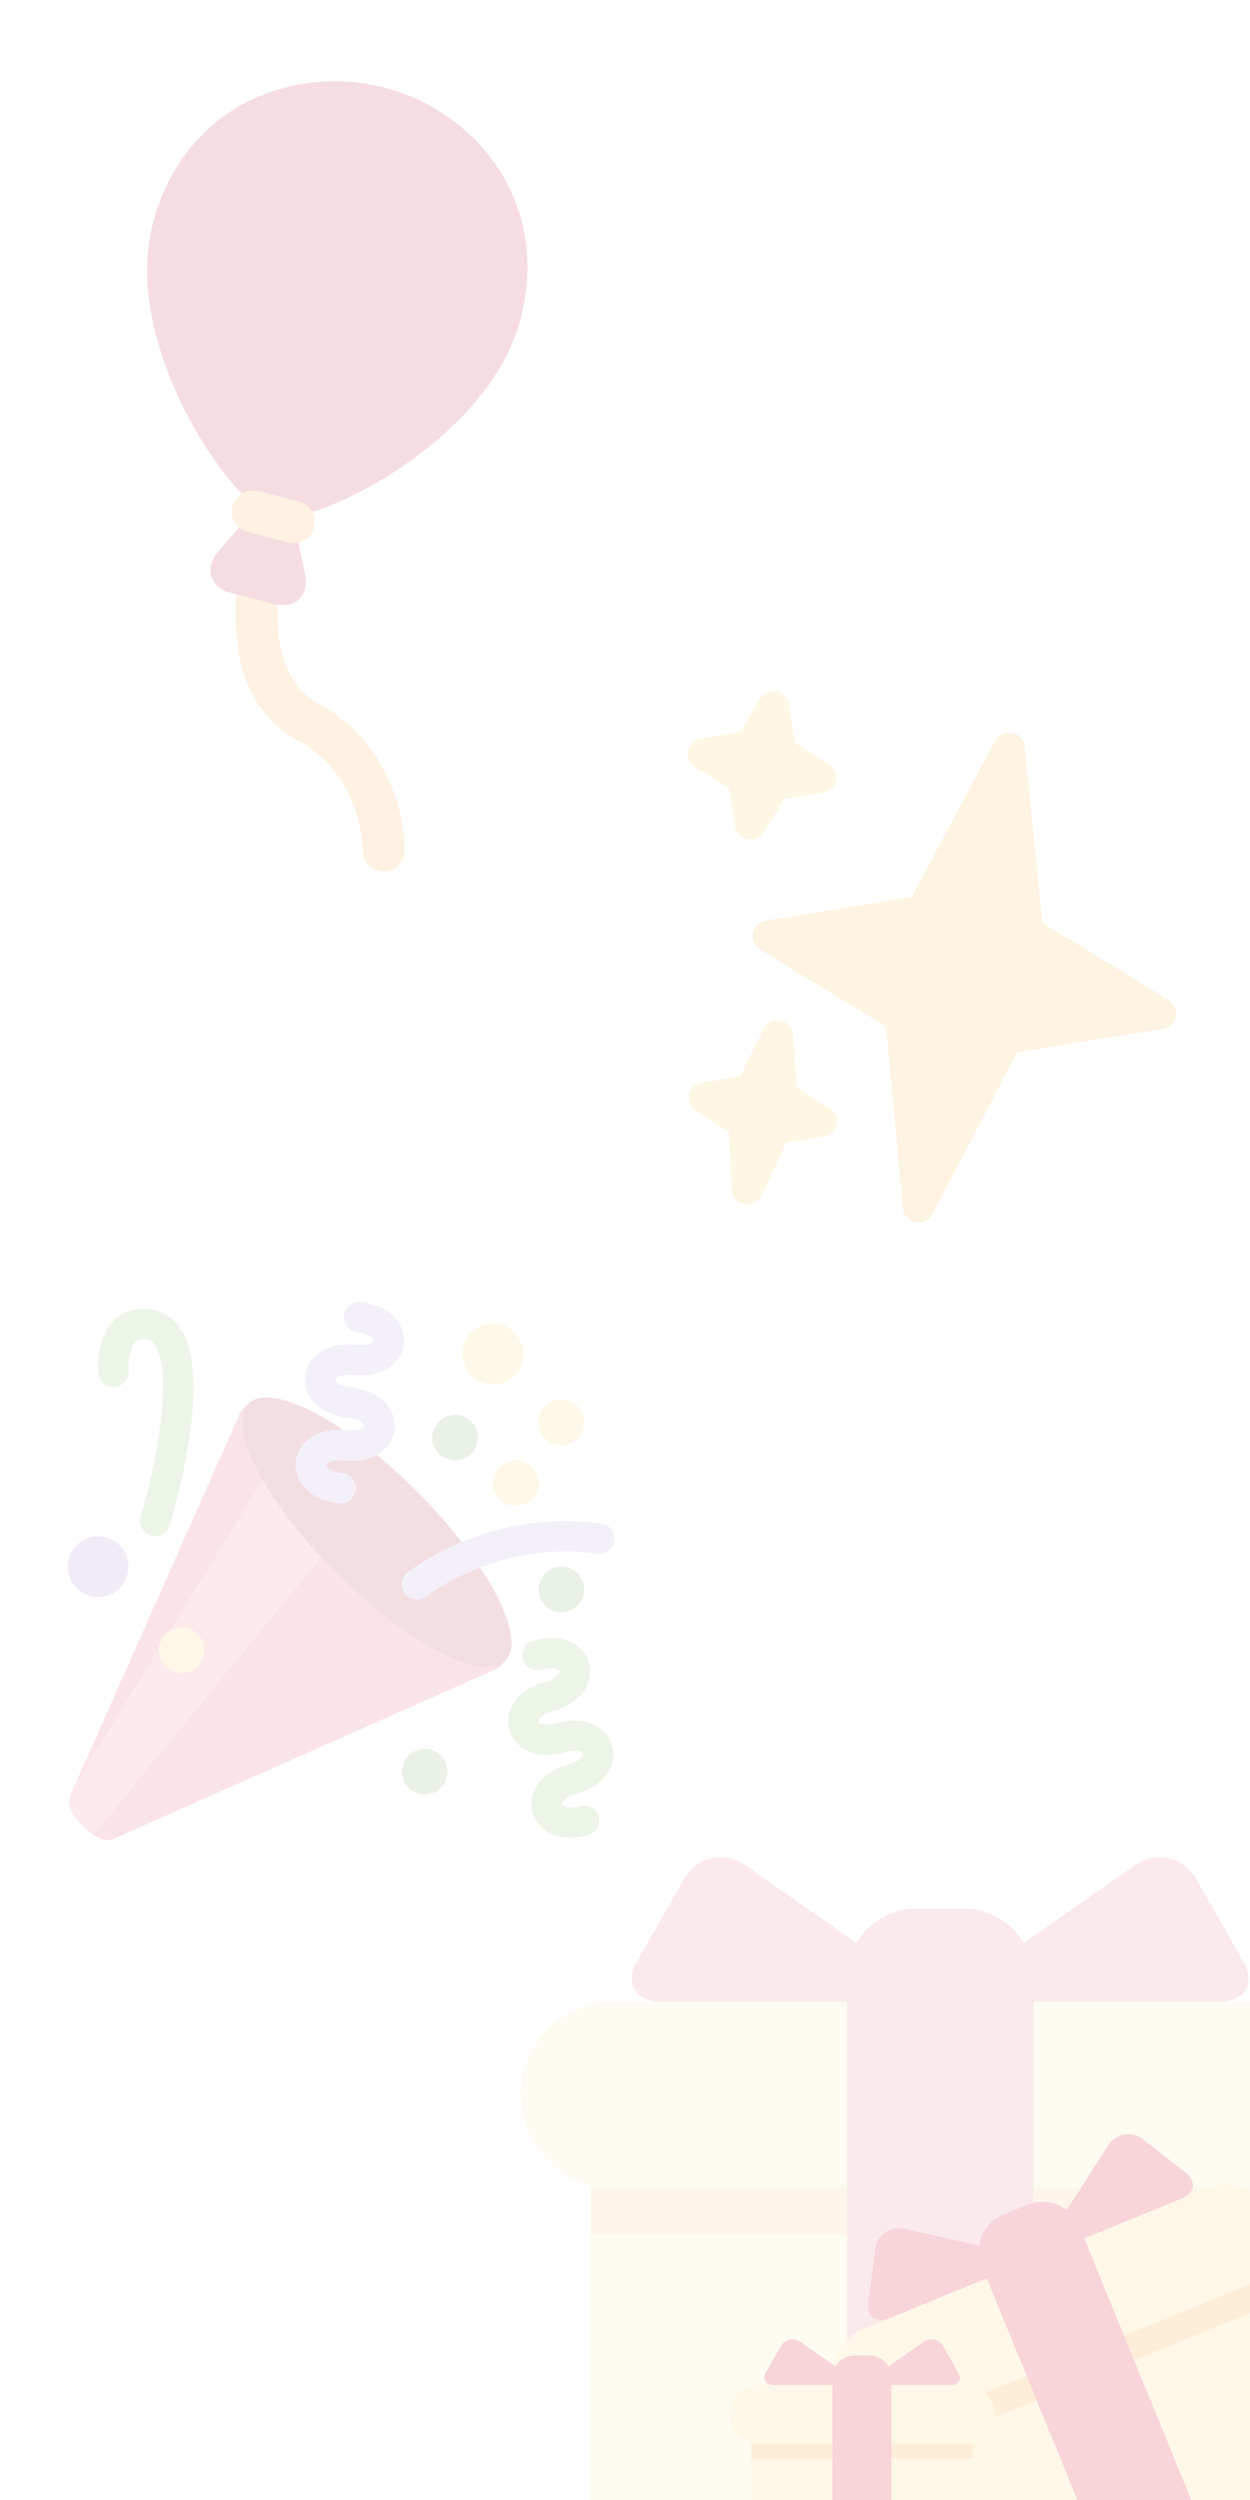 <svg width="240" height="480" viewBox="0 0 240 480" fill="none" xmlns="http://www.w3.org/2000/svg">
<g clip-path="url(#clip0_3_2)">
<g opacity="0.2">
<g opacity="0.5">
<path d="M247.583 491.639C247.583 501.478 239.533 509.528 229.694 509.528H131.306C121.467 509.528 113.417 501.478 113.417 491.639V415.611C113.417 405.772 121.467 397.722 131.306 397.722H229.694C239.533 397.722 247.583 405.772 247.583 415.611V491.639Z" fill="#FDD888"/>
<path d="M261 402.194C261 412.033 252.95 420.083 243.111 420.083H117.889C108.05 420.083 100 412.033 100 402.194C100 392.356 108.05 384.306 117.889 384.306H243.111C252.95 384.306 261 392.356 261 402.194Z" fill="#FDD888"/>
<path d="M113.417 420.083H247.583V429.028H113.417V420.083Z" fill="#FCAB40"/>
<path d="M184.972 366.417H176.028C168.617 366.417 162.611 372.423 162.611 379.833V509.528H198.389V379.833C198.389 372.427 192.383 366.417 184.972 366.417Z" fill="#DA2F47"/>
<path d="M171.556 384.306C176.475 384.306 177.204 381.998 173.17 379.176L143.108 358.13C139.074 355.308 133.783 356.493 131.341 360.764L122.325 376.542C119.883 380.813 121.914 384.306 126.833 384.306H171.556ZM189.444 384.306C184.525 384.306 183.796 381.998 187.83 379.176L217.897 358.13C221.926 355.308 227.221 356.493 229.663 360.764L238.679 376.537C241.116 380.813 239.086 384.306 234.167 384.306H189.444Z" fill="#DA2F47"/>
</g>
<g clip-path="url(#clip1_3_2)">
<path d="M256.881 475.396C258.987 480.542 256.499 486.477 251.352 488.583L199.884 509.645C194.737 511.751 188.803 509.263 186.697 504.117L170.421 464.346C168.315 459.199 170.803 453.264 175.95 451.158L227.418 430.096C232.565 427.99 238.499 430.478 240.606 435.625L256.881 475.396Z" fill="#FDD888"/>
<path d="M244.752 425.734C246.858 430.881 244.37 436.815 239.223 438.921L173.718 465.728C168.571 467.834 162.637 465.346 160.531 460.199C158.425 455.052 160.913 449.118 166.059 447.012L231.565 420.206C236.711 418.1 242.646 420.587 244.752 425.734Z" fill="#FDD888"/>
<path d="M171.379 466.685L241.563 437.964L243.478 442.643L173.294 471.364L171.379 466.685Z" fill="#FCAB40"/>
<path d="M197.322 423.294L192.643 425.208C188.767 426.795 186.91 431.222 188.497 435.099L216.26 502.943L234.976 495.285L207.213 427.44C205.627 423.566 201.199 421.707 197.322 423.294Z" fill="#DA2F47"/>
<path d="M194.133 435.524C196.706 434.47 196.594 433.107 193.88 432.495L173.648 427.92C170.934 427.308 168.42 429.06 168.057 431.817L166.718 442.001C166.355 444.758 168.165 446.15 170.738 445.097L194.133 435.524ZM203.491 431.694C200.918 432.747 200.042 431.696 201.548 429.356L212.771 411.91C214.275 409.572 217.299 409.058 219.49 410.77L227.583 417.091C229.773 418.806 229.459 421.067 226.886 422.12L203.491 431.694Z" fill="#DA2F47"/>
</g>
<path d="M186.75 491.917C186.75 495.033 184.2 497.583 181.083 497.583H149.917C146.8 497.583 144.25 495.033 144.25 491.917V467.833C144.25 464.717 146.8 462.167 149.917 462.167H181.083C184.2 462.167 186.75 464.717 186.75 467.833V491.917Z" fill="#FDD888"/>
<path d="M191 463.583C191 466.7 188.45 469.25 185.333 469.25H145.667C142.55 469.25 140 466.7 140 463.583C140 460.467 142.55 457.917 145.667 457.917H185.333C188.45 457.917 191 460.467 191 463.583Z" fill="#FDD888"/>
<path d="M144.25 469.25H186.75V472.083H144.25V469.25Z" fill="#FCAB40"/>
<path d="M166.917 452.25H164.083C161.736 452.25 159.833 454.153 159.833 456.5V497.583H171.167V456.5C171.167 454.154 169.264 452.25 166.917 452.25Z" fill="#DA2F47"/>
<path d="M162.667 457.917C164.225 457.917 164.456 457.186 163.178 456.292L153.655 449.625C152.377 448.731 150.702 449.106 149.928 450.459L147.072 455.457C146.299 456.81 146.942 457.917 148.5 457.917H162.667ZM168.333 457.917C166.775 457.917 166.544 457.186 167.822 456.292L177.346 449.625C178.623 448.731 180.3 449.106 181.073 450.459L183.929 455.456C184.702 456.81 184.058 457.917 182.5 457.917H168.333Z" fill="#DA2F47"/>
</g>
<g opacity="0.13">
<path d="M46.908 270.145C46.581 270.471 46.334 270.865 46.126 271.297L46.103 271.273L13.391 344.964L13.423 344.996C12.816 346.171 13.831 348.563 15.911 350.645C17.99 352.725 20.382 353.74 21.557 353.133L21.586 353.162L95.276 320.447L95.253 320.421C95.682 320.216 96.076 319.969 96.405 319.636C100.961 315.08 93.573 300.308 79.909 286.641C66.239 272.974 51.467 265.589 46.908 270.145Z" fill="#DD2E44"/>
<path d="M50.915 283.304L14.213 343.112L13.391 344.964L13.423 344.996C12.816 346.171 13.831 348.563 15.911 350.645C16.587 351.322 17.29 351.835 17.979 352.27L62.582 297.887L50.915 283.304Z" fill="#EA596E"/>
<path d="M80.116 286.413C93.737 300.04 101.299 314.564 97 318.857C92.704 323.156 78.18 315.597 64.55 301.976C50.927 288.35 43.367 273.82 47.663 269.524C51.962 265.227 66.487 272.787 80.116 286.413Z" fill="#A0041E"/>
<path d="M67.219 287.997C66.639 288.467 65.88 288.712 65.078 288.624C62.547 288.35 60.418 287.469 58.927 286.078C57.349 284.605 56.571 282.628 56.784 280.647C57.157 277.171 60.645 273.98 66.592 274.622C68.905 274.87 69.937 274.126 69.972 273.77C70.013 273.417 69.165 272.469 66.852 272.218C64.32 271.944 62.191 271.063 60.698 269.672C59.12 268.199 58.338 266.222 58.554 264.242C58.933 260.765 62.418 257.574 68.359 258.219C70.045 258.4 70.935 258.053 71.311 257.828C71.612 257.644 71.731 257.469 71.743 257.367C71.778 257.014 70.941 256.066 68.622 255.816C67.021 255.641 65.86 254.206 66.038 252.602C66.21 251 67.642 249.842 69.249 250.017C75.19 250.656 77.92 254.515 77.544 257.994C77.165 261.477 73.679 264.662 67.732 264.023C66.047 263.839 65.166 264.189 64.787 264.414C64.486 264.595 64.364 264.772 64.352 264.872C64.314 265.227 65.157 266.172 67.476 266.423C73.417 267.065 76.147 270.921 75.77 274.4C75.394 277.877 71.909 281.067 65.965 280.423C64.279 280.242 63.393 280.592 63.013 280.814C62.71 281 62.593 281.175 62.582 281.274C62.544 281.627 63.387 282.575 65.703 282.826C67.301 283.001 68.465 284.439 68.287 286.04C68.205 286.839 67.799 287.53 67.219 287.997Z" fill="#AA8DD8"/>
<path d="M102.425 314.97C108.179 313.345 112.149 315.912 113.094 319.28C114.039 322.646 111.991 326.907 106.24 328.526C103.994 329.156 103.32 330.229 103.411 330.57C103.51 330.914 104.65 331.48 106.89 330.847C112.642 329.229 116.611 331.795 117.556 335.161C118.507 338.53 116.454 342.785 110.699 344.407C108.457 345.037 107.78 346.113 107.879 346.454C107.975 346.795 109.113 347.361 111.356 346.731C112.901 346.297 114.517 347.198 114.952 348.746C115.383 350.298 114.482 351.908 112.931 352.345C107.182 353.964 103.21 351.403 102.259 348.032C101.314 344.666 103.364 340.411 109.122 338.789C111.367 338.156 112.041 337.086 111.942 336.742C111.849 336.401 110.711 335.832 108.471 336.462C102.714 338.083 98.747 335.523 97.799 332.148C96.852 328.782 98.902 324.527 104.656 322.903C106.896 322.276 107.57 321.196 107.477 320.858C107.377 320.514 106.243 319.948 104 320.578C102.448 321.016 100.841 320.112 100.404 318.563C99.969 317.017 100.873 315.407 102.425 314.97Z" fill="#77B255"/>
<path d="M80.084 307.104C79.227 307.104 78.381 306.727 77.803 306.01C76.797 304.75 77.004 302.915 78.258 301.909C78.894 301.399 94.06 289.487 115.494 292.553C117.09 292.78 118.198 294.256 117.97 295.851C117.743 297.444 116.279 298.564 114.669 298.325C95.731 295.636 82.041 306.357 81.907 306.465C81.365 306.897 80.723 307.104 80.084 307.104Z" fill="#AA8DD8"/>
<path d="M29.782 294.971C29.505 294.971 29.222 294.93 28.942 294.848C27.399 294.384 26.524 292.76 26.988 291.217C30.292 280.213 33.288 262.652 29.607 258.073C29.196 257.554 28.575 257.043 27.151 257.151C24.416 257.361 24.675 263.133 24.678 263.192C24.8 264.799 23.593 266.199 21.989 266.318C20.358 266.417 18.982 265.233 18.862 263.626C18.562 259.604 19.813 251.858 26.714 251.336C29.794 251.102 32.352 252.173 34.157 254.419C41.072 263.025 34.052 287.977 32.576 292.894C32.197 294.157 31.036 294.971 29.782 294.971Z" fill="#77B255"/>
<path d="M87.373 280.388C89.789 280.388 91.748 278.429 91.748 276.013C91.748 273.597 89.789 271.638 87.373 271.638C84.956 271.638 82.998 273.597 82.998 276.013C82.998 278.429 84.956 280.388 87.373 280.388Z" fill="#5C913B"/>
<path d="M18.833 306.637C22.055 306.637 24.666 304.025 24.666 300.804C24.666 297.582 22.055 294.971 18.833 294.971C15.612 294.971 13 297.582 13 300.804C13 304.025 15.612 306.637 18.833 306.637Z" fill="#9266CC"/>
<path d="M107.789 309.553C110.205 309.553 112.163 307.595 112.163 305.179C112.163 302.762 110.205 300.804 107.789 300.804C105.372 300.804 103.414 302.762 103.414 305.179C103.414 307.595 105.372 309.553 107.789 309.553Z" fill="#5C913B"/>
<path d="M81.54 344.552C83.956 344.552 85.914 342.594 85.914 340.178C85.914 337.761 83.956 335.803 81.54 335.803C79.123 335.803 77.165 337.761 77.165 340.178C77.165 342.594 79.123 344.552 81.54 344.552Z" fill="#5C913B"/>
<path d="M94.664 265.805C97.886 265.805 100.497 263.193 100.497 259.972C100.497 256.75 97.886 254.139 94.664 254.139C91.442 254.139 88.831 256.75 88.831 259.972C88.831 263.193 91.442 265.805 94.664 265.805Z" fill="#FFCC4D"/>
<path d="M107.789 277.471C110.205 277.471 112.163 275.512 112.163 273.096C112.163 270.68 110.205 268.721 107.789 268.721C105.372 268.721 103.414 270.68 103.414 273.096C103.414 275.512 105.372 277.471 107.789 277.471Z" fill="#FFCC4D"/>
<path d="M99.039 289.137C101.455 289.137 103.414 287.179 103.414 284.763C103.414 282.346 101.455 280.388 99.039 280.388C96.623 280.388 94.664 282.346 94.664 284.763C94.664 287.179 96.623 289.137 99.039 289.137Z" fill="#FFCC4D"/>
<path d="M34.874 321.22C37.291 321.22 39.249 319.261 39.249 316.845C39.249 314.429 37.291 312.47 34.874 312.47C32.458 312.47 30.499 314.429 30.499 316.845C30.499 319.261 32.458 321.22 34.874 321.22Z" fill="#FFCC4D"/>
</g>
<g opacity="0.15">
<path d="M224.37 192.037L200.159 177.212L196.717 143.32C196.585 142.013 195.61 140.942 194.322 140.688C193.033 140.434 191.724 141.054 191.105 142.212L175.044 172.253L147.012 176.764C145.774 176.964 144.795 177.909 144.552 179.138C144.31 180.365 144.856 181.617 145.925 182.27L170.125 197.09L173.377 231.957C173.501 233.274 174.477 234.354 175.777 234.611C177.075 234.867 178.391 234.24 179.007 233.065L195.267 202.051L223.286 197.541C224.517 197.345 225.5 196.398 225.743 195.169C225.985 193.942 225.436 192.693 224.37 192.037Z" fill="#FFAC33"/>
<path d="M159.293 212.736L152.997 208.883L152.268 198.675C152.174 197.327 151.19 196.212 149.866 195.95C148.542 195.689 147.208 196.347 146.607 197.554L142.053 206.719L134.768 207.891C133.53 208.088 132.55 209.038 132.307 210.265C132.065 211.492 132.611 212.744 133.68 213.397L139.94 217.234L140.503 228.39C140.574 229.759 141.565 230.906 142.912 231.172C144.259 231.438 145.611 230.753 146.198 229.512L150.959 219.407L158.207 218.236C159.444 218.041 160.424 217.091 160.666 215.865C160.909 214.638 160.363 213.386 159.293 212.736ZM159.114 146.639L152.683 142.701L151.482 135.252C151.284 134.014 150.337 133.034 149.107 132.792C147.88 132.549 146.632 133.096 145.976 134.165L142.037 140.599L134.589 141.797C133.35 141.998 132.371 142.945 132.128 144.171C131.886 145.398 132.432 146.65 133.501 147.303L139.936 151.242L141.133 158.69C141.334 159.928 142.281 160.908 143.508 161.151C144.735 161.393 145.983 160.846 146.64 159.777L150.578 153.343L158.027 152.145C159.265 151.945 160.245 150.998 160.487 149.771C160.729 148.544 160.183 147.295 159.114 146.639Z" fill="#FFCC4D"/>
</g>
<g opacity="0.15">
<path d="M72.662 167.184C70.904 166.732 69.613 165.131 69.625 163.23C69.621 162.66 69.464 148.809 57.173 142.145C39.904 132.775 46.28 107.144 46.56 106.057C47.118 103.89 49.323 102.592 51.486 103.145C53.626 103.838 54.961 105.902 54.411 108.07C54.358 108.278 49.333 128.667 61.038 135.021C77.672 144.043 77.738 162.507 77.724 163.291C77.713 165.527 75.885 167.328 73.646 167.312C73.308 167.309 72.976 167.265 72.662 167.184Z" fill="#FCAB40"/>
<path d="M44.538 113.906C40.221 112.794 39.08 109.131 42.01 105.768L49.211 97.486C52.136 94.122 55.296 94.936 56.232 99.295L58.537 110.024C59.473 114.384 56.705 117.04 52.388 115.928L44.538 113.906Z" fill="#BB1A34"/>
<path d="M99.958 61.22C93.893 84.768 60.355 101.24 52.506 99.218C44.657 97.197 23.249 66.573 29.314 43.025C35.176 20.266 56.394 12.335 73.733 16.8C91.073 21.266 105.82 38.461 99.958 61.22Z" fill="#BB1A34"/>
<path d="M55.42 104.154L47.571 102.132C45.404 101.574 44.098 99.367 44.657 97.197C45.216 95.026 47.426 93.725 49.592 94.283L57.442 96.304C59.612 96.863 60.914 99.07 60.355 101.24C59.797 103.41 57.59 104.713 55.42 104.154Z" fill="#FCAB40"/>
</g>
</g>
<defs>
<clipPath id="clip0_3_2">
<rect width="240" height="480" fill="white"/>
</clipPath>
<clipPath id="clip1_3_2">
<rect width="91" height="91" fill="white" transform="translate(150 434.465) rotate(-22.256)"/>
</clipPath>
</defs>
</svg>
